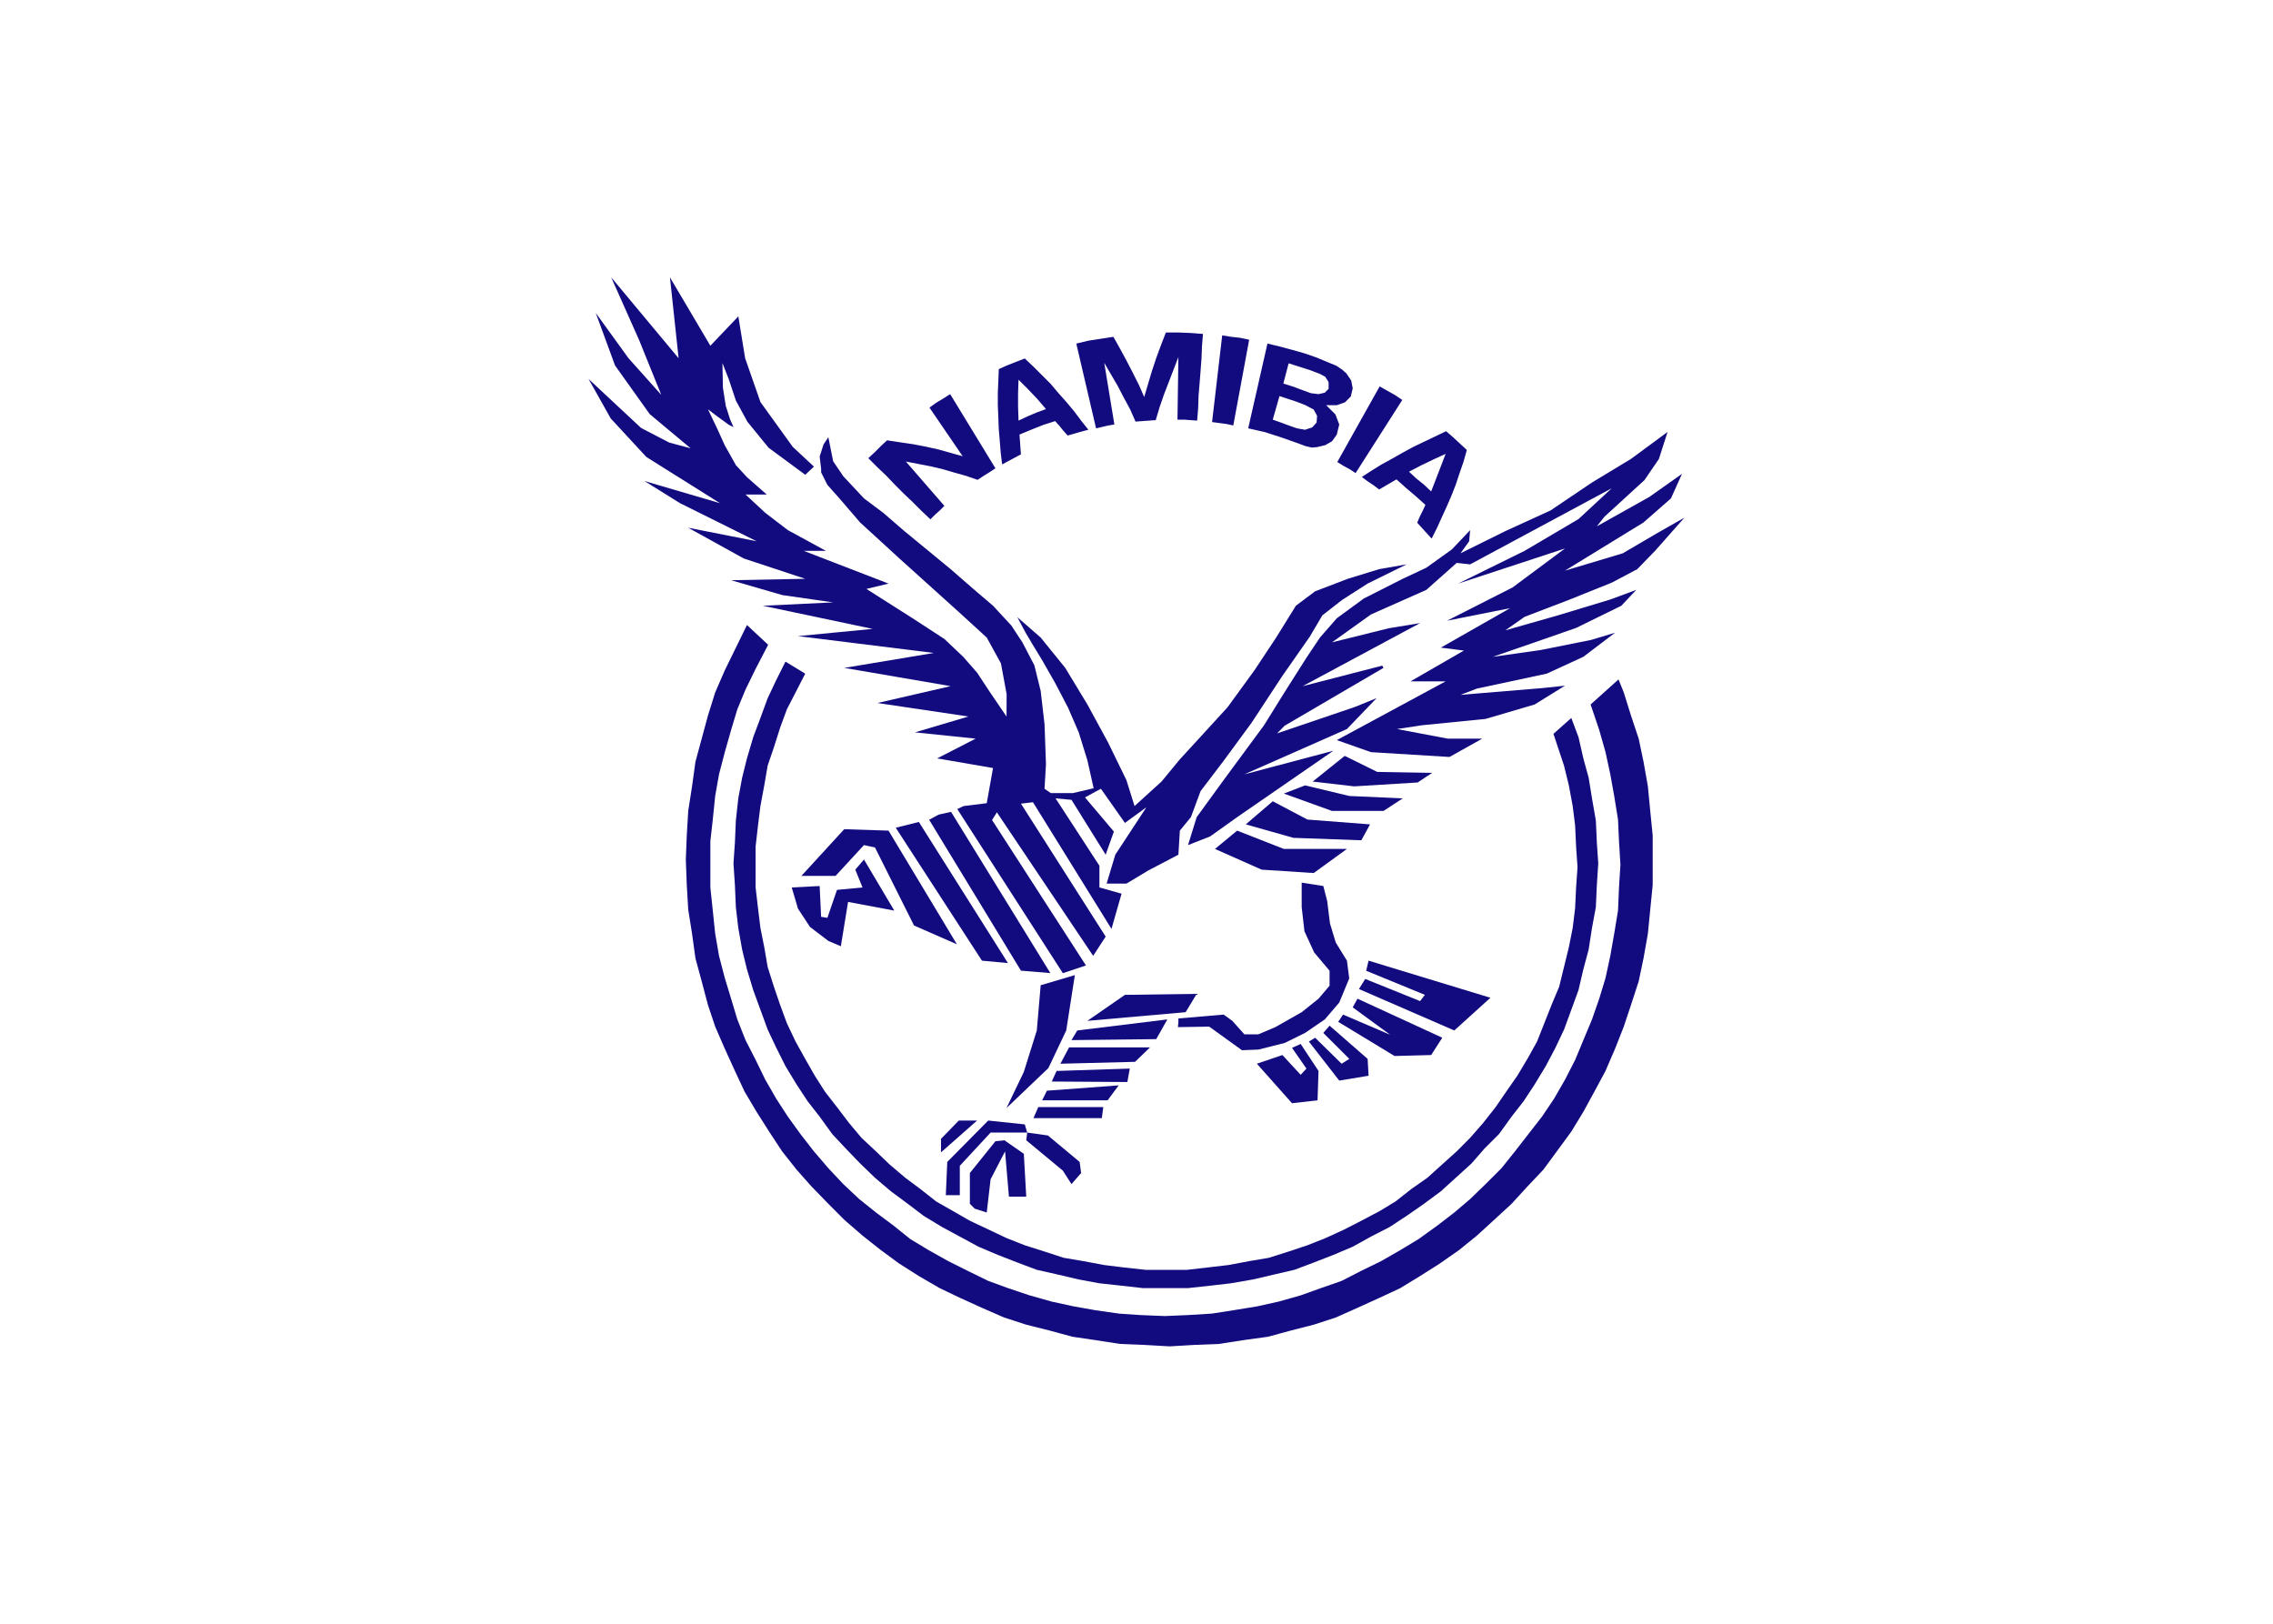 <svg clip-rule="evenodd" fill-rule="evenodd" stroke-linejoin="round" stroke-miterlimit="2" viewBox="0 0 560 400" xmlns="http://www.w3.org/2000/svg"><g transform="matrix(1.086 0 0 1.086 145 68.322)"><path d="m53.311 37.9 1.088-1.635 1.096 5.463 2.293 3.387 4.697 5.025 4.365 3.273 4.807 4.152 10.488 8.629 5.139 4.479 4.477 3.82 4.15 4.482 2.514 3.822 2.717 5.217 1.432 5.814.871 7.537.328 9.068-.328 5.574 1.426.979h5.023l4.695-1.09-1.418-6.338-1.965-6.34-2.406-5.564-2.848-5.463-3.049-5.354-2.27-3.734-1.516-2.561-1.846-3.461 5.301 4.627 5.568 6.879 5.029 8.301 4.693 8.625 4.154 8.523 1.852 5.898 6.117-5.563 4.156-5.035 3.711-4.043 7.098-7.754 6.121-8.408 4.922-7.424 4.473-7.217 4.371-3.277 7.422-2.838 7.109-2.184 6.227-1.09-8.852 4.363-5.793 3.715-4.48 3.496-2.836 4.809-6.332 9.07-6.891 10.486-6.332 8.625-5.238 6.885-2.191 5.895-2.508 3.059-.328 5.461-6.883 3.605-4.914 2.953h-4.484l1.967-6.559 7.064-10.77-4.877 3.563-5.459-7.752-3.604 1.967 6.553 7.746-1.863 5.246-7.754-12.445-3.609-.332 9.947 15.289v4.918l5.021 1.414-2.287 7.988-17.813-28.734-2.727.324 19.221 30.152-2.838 4.375-21.842-32.559-1.092 1.746 21.301 32.992-5.246 1.746-23.951-37.234 1.447-.672 5.24-.652 1.426-7.975-12.672-2.188 8.732-4.479-13.76-1.424 12.125-3.596-20.643-3.064 16.602-3.822-24.138-4.142 20.32-3.387-30.809-3.824 16.938-1.635-24.91-5.25 15.951-.762-11.516-1.654-11.638-3.371 16.818-.328-13.941-4.605-12.602-6.973 15.508 3.059-17.369-8.63-8.078-5.027 17.144 5.027-16.713-10.486-8.082-8.742-5.025-8.955 11.916 11.115 6.379 3.314 4.863 1.301-9.285-7.754-7.867-11.035-4.369-11.906 7.43 10.27 7.43 8.305-5.031-12.443-6.329-14.214 15.293 18.352-1.967-18.352 9.17 15.512 6.344-6.664 1.547 9.504 3.473 9.941 7.322 10.156 4.805 4.482-1.965 1.854-8.303-6.119-4.811-5.898-2.619-4.803-1.637-4.918-1.42-3.604.109 5.57.65 4.154.986 3.055.77 1.752-1.096-.549-2.838-2.078-1.861-1.416 2.188 4.586 1.635 3.605 2.514 4.477 2.514 2.734 4.479 3.93h-4.805l4.473 4.15 5.135 3.93 8.631 4.701h-5.023l19.225 7.424-5.021 1.205 10.482 6.662 7.211 4.695 4.264 4.047 3.162 3.604 2.727 4.148 3.941 5.795.025-5.072-1.295-6.988-3.215-5.854-6.338-5.793-13.209-11.905-9.184-8.412-4.693-5.459-2.727-3.061-1.424-2.846v-.758l-.33-2.842" fill="#120a7f"/><path d="m104.76 157.816-6.666-.543-20.826-34.234 2.148-1.16 2.822-.633" fill="#120a7f"/><path d="m95.145 155.551-20.211-32.012-5.242 1.309 19.557 30.156" fill="#120a7f"/><path d="m83.564 151.289-9.723-4.262-8.852-17.695-2.506-.547-6.445 6.992h-7.754l9.719-10.594 10.049.324" fill="#120a7f"/><path d="m69.361 143.645-6.877-11.586-1.969 2.301 1.643 4.039-5.793.547-2.18 6.336-1.424-.219-.33-6.992-6.336.328 1.42 4.809 2.73 4.148 4.152 3.168 2.844 1.207 1.637-10.055" fill="#120a7f"/><path d="m195.314 108.797-17.805-1.094-7.758-2.729 24.688-13.328h-7.973l12.121-6.988-5.234-.662 15.715-8.953-14.301 2.842 14.852-7.537 11.906-8.848-24.25 7.969 15.07-7.424 12.242-7.213 7.535-6.988-32.121 17.262-3.051-.332-6.887 6.117-12.555 5.576-8.852 6.332 12.875-3.197 7.109-1.172-26.648 14.309 18.078-4.662.27.514-22.44 13.126-1.695 1.729 17.695-6.008 4.891-1.996-6.746 7.02-23.262 10.27 20.199-5.352-21.84 15.07-6.125 4.371-5.016 1.965 1.965-6.336 6.113-8.41 9.176-12.449 4.48-7.213 5.125-8.082 3.07-4.584 3.82-4.375 6.117-4.477 8.84-4.48 5.355-2.514 5.797-4.15 4.141-4.371-.219 2.516-1.961 2.732 10.16-5.025 10.27-4.699 9.391-6.332 8.848-5.352 8.301-6.119-1.961 6.119-3.277 4.803-9.074 8.303-1.734 2.186 11.898-6.662 7.426-5.244-2.512 5.572-6.223 5.459-17.809 10.924 13.109-3.932 7.645-4.482 6.332-3.6-6.664 7.535-4.035 4.15-5.789 3.059-9.512 3.824-10.266 3.932-4.363 3.061 11.91-3.391 11.898-3.602 5.902-2.188-3.391 3.604-10.258 5.031-9.402 3.273-9.5 3.279 10.813-1.529 11.469-2.297 5.453-1.637-7.195 5.463-8.305 3.82-15.844 3.391-3.711 1.418 18.469-1.527 5.234-.553-6.883 4.264-11.141 3.275-14.305 1.424-5.789.871 11.574 2.184h7.762" fill="#120a7f"/><path d="m227.424 77.557v.547" fill="none"/><g fill="#120a7f"><path d="m94.818 188.426 3.93-8.188 2.945-9.402.879-10.262 7.752-2.293-1.957 12.555-4.043 8.527"/><path d="m100.932 190.723h15.514l.326-2.5h-14.748"/><path d="m103.99 184.496-1.088 2.188h14.85l2.514-3.391"/><path d="m106.178 180.02-1.092 2.398 17.15.113.551-3.051"/><path d="m107.047 178.379 16.936-.43 3.395-3.281h-18.359"/><path d="m109.561 173.023 19.227-.219 2.516-4.473-20.428 2.504"/><path d="m113.17 168.652 22.285-1.961 2.512-4.156-16.279.223"/><path d="m133.705 170.078 7.102-.113 7.422 5.352 3.758-.148 5.969-1.512 4.594-2.266 4.473-3.059 3.281-3.828 2.266-5.473-.523-4.027-2.539-4.125-1.309-4.328-.633-5.094-.875-3.387-4.906-.766v5.566l.625 5.469 2.207 4.805 3.496 4.148v3.387l-2.508 2.949-3.82 3.063-5.945 3.371-3.891 1.656h-3.164l-2.738-3.066-1.965-1.418-10.266.879v.867"/><path d="m151.615 178.379 7.973 8.961 5.793-.656.223-6.664-4.051-6.125-1.965.883 3.273 4.703-1.309 1.414-4.145-4.484"/><path d="m163.416 173.352 6.887 8.855 6.656-1.102-.215-3.82-8.633-7.539-1.422 1.645 5.902 5.895-1.754 1.094-6-5.895"/></g><path d="m171.166 167.234v-.543" fill="none"/><path d="m176.959 155.004 27.641 8.414-8.195 7.418-21.629-9.395 1.422-2.289 12.445 5.023 1.094-1.418-13.324-5.465" fill="#120a7f"/><path d="m181.881 171.824-8.52-6.227 1.078-1.969 19.238 8.855-2.52 3.926-8.305.219-12.781-7.75 1.094-1.645" fill="#120a7f"/><path d="m99.297 195.746 8.301 6.883 1.963 3.055 2.184-2.508-.328-2.516-7.207-6.004-4.695-.66" fill="#120a7f"/><path d="m94.494 195.855 4.254 2.953.549 9.719h-3.93l-.873-10.266-3.281 6.332-.879 7.539-2.729-.875-1.096-1.098v-6.984l5.795-7.211 2.189-.219" fill="#120a7f"/><path d="m91.213 193.996-6.988 7.539v6.66h-3.172l.328-7.535 9.289-9.391 8.297.875.547 1.852" fill="#120a7f"/><path d="m79.959 198.48 8.191-7.211h-4.154l-4.037 4.148" fill="#120a7f"/><path d="m222.951 99.949 1.637 4.367 1.094 4.807 1.203 4.377.758 4.691.875 5.023.227 5.023.32 4.703-.32 4.906-.227 5.023-.875 4.707-.758 4.91-1.203 4.477-1.094 4.699-1.637 4.48-1.645 4.484-1.965 4.148-2.184 4.145-2.516 4.152-2.512 3.82-2.73 3.496-2.84 3.938-3.277 3.273-2.953 3.391-3.594 3.27-3.383 3.063-3.828 2.836-3.93 2.734-3.832 2.516-4.254 2.184-4.148 2.301-4.379 1.852-4.473 1.742-4.375 1.641-4.688 1.086-4.703 1.102-5.031.871-4.695.543-5.016.547h-10.273l-4.809-.547-5.021-.543-4.693-.871-4.701-1.102-4.811-1.086-4.367-1.641-4.479-1.742-4.367-1.852-4.256-2.301-4.045-2.184-4.152-2.516-3.604-2.734-3.826-2.836-3.607-3.063-3.385-3.27-3.271-3.391-3.059-3.273-2.844-3.938-2.729-3.496-2.512-3.82-2.514-4.152-2.078-4.145-1.961-4.148-1.643-4.484-1.635-4.48-1.422-4.699-1.09-4.477-.873-4.91-.551-4.707-.217-5.023-.324-4.906.324-4.703.217-5.023.551-5.023.873-4.691 1.09-4.377 1.422-4.807 1.635-4.367 1.643-4.484 1.961-4.146 2.078-4.146 4.48 2.727-2.184 4.258-1.971 3.82-1.529 4.16-1.42 4.475-1.416 4.154-.77 4.475-.873 4.697-.545 4.371-.545 4.805v9.285l.545 4.695.545 4.484.873 4.363.77 4.484 1.416 4.477 1.42 4.148 1.529 4.156 1.971 4.145 2.184 3.934 2.182 3.82 2.295 3.605 2.73 3.512 2.732 3.594 2.844 3.387 3.271 3.059 3.059 2.945 3.607 3.055 3.385 2.523 3.6 2.836 3.832 2.184 3.814 2.191 4.16 1.961 4.148 1.965 4.148 1.637 4.477 1.422 4.369 1.422 4.48.758 4.697.883 4.48.547 4.914.539h9.398l4.695-.539 4.691-.547 4.699-.883 4.484-.758 4.473-1.422 4.262-1.422 4.141-1.637 4.273-1.965 3.82-1.961 4.148-2.191 3.609-2.184 3.605-2.836 3.605-2.523 3.387-3.055 3.273-2.945 3.051-3.059 2.957-3.387 2.832-3.594 2.41-3.512 2.512-3.605 2.289-3.82 2.188-3.934 1.641-4.145 1.641-4.156 1.742-4.148 1.094-4.477 1.098-4.484.871-4.363.547-4.484.223-4.695.324-4.582-.324-4.703-.223-4.805-.547-4.371-.871-4.697-1.098-4.475-2.398-7.215" fill="#120a7f"/><path d="m233.658 91.207 1.195 2.949 1.637 5.252 1.746 5.236 1.098 5.246.988 5.572.535 5.572.555 5.563v11.25l-.555 5.578-.535 5.461-.988 5.57-1.098 5.234-1.746 5.359-1.637 4.914-1.977 5.023-2.172 5.031-2.516 4.691-2.508 4.59-2.73 4.477-3.285 4.484-3.051 4.148-3.613 3.82-3.602 3.93-3.93 3.617-3.938 3.602-4.043 3.273-4.367 3.055-4.48 2.84-4.473 2.73-4.699 2.195-5.031 2.285-4.906 2.191-5.023 1.633-5.133 1.313-5.242 1.422-5.57.77-5.574.863-5.57.219-5.574.328-5.789-.328-5.459-.219-5.574-.863-5.24-.77-5.242-1.422-5.244-1.313-5.027-1.633-5.021-2.191-5.023-2.285-4.59-2.195-4.701-2.73-4.477-2.84-4.15-3.055-4.148-3.273-4.154-3.602-3.605-3.617-3.82-3.93-3.387-3.82-3.279-4.148-2.949-4.484-2.84-4.477-2.727-4.59-2.188-4.691-2.297-5.031-2.182-5.023-1.641-4.914-1.42-5.359-1.42-5.234-.768-5.57-.867-5.461-.33-5.578-.217-5.789.217-5.461.33-5.563.867-5.572.768-5.572 1.42-5.246 1.42-5.236 1.641-5.252 2.182-5.021 5.027-10.268 4.807 4.479-2.84 5.461-2.293 4.699-1.859 4.471-1.414 4.703-1.428 5.023-1.311 5.027-.871 4.914-.545 5.352-.553 4.918v10.484l.553 5.246.545 5.242.871 5.031 1.311 5.023 1.428 4.688 1.414 4.703 1.859 4.691 2.293 4.48 2.18 4.48 2.514 4.371 2.621 4.035 2.848 3.938 3.055 3.934 3.275 3.82 3.389 3.602 3.602 3.391 3.824 3.059 3.938 2.941 3.822 3.07 4.148 2.508 4.479 2.508 4.367 2.184 4.703 2.301 4.475 1.633 4.914 1.648 5.027 1.418 5.023 1.09 4.914.871 5.354.762 4.809.328 5.57.223 5.246-.223 5.348-.328 4.918-.762 5.348-.871 4.918-1.09 5.02-1.418 4.598-1.648 4.688-1.633 4.484-2.301 4.477-2.184 4.371-2.508 4.152-2.508 4.258-3.07 3.824-2.941 3.598-3.059 3.5-3.391 3.609-3.602 3.055-3.82 3.055-3.934 3.07-3.938 2.719-4.035 2.516-4.371 2.297-4.48 1.859-4.48 1.961-4.691 1.637-4.703 1.426-4.688 1.086-5.023.883-5.031.867-5.242.223-5.246.324-5.129-.324-5.355-.223-4.918-.867-5.352-.883-4.914-1.086-5.027-1.426-5.023-1.957-5.789" fill="#120a7f"/><path d="m195.635 108.582.551.215" fill="none"/><path d="m171.611 108.582 7.309 3.604 12.461.217-3.285 2.18-14.41.881-9.402-1.088 7.219-5.793" fill="#120a7f"/><path d="m157.736 117.1 4.813-1.859 10.043 2.404 12.117.547-4.367 2.844h-11.684" fill="#120a7f"/><path d="m155.221 118.848 7.867 4.148 14.203 1.094-1.969 3.605-15.406-.551-10.813-3.055" fill="#120a7f"/><path d="m147.143 125.508 10.594 4.152h14.309l-7.535 5.465-11.805-.766-10.59-4.699" fill="#120a7f"/><path d="m77.555 54.895 1.092-1.094 1.1-.982.979-.982-8.736-10.051 2.84.545 2.84.549 2.734.652 2.615.768 2.734.766 2.51.871 1.314-.871 1.418-.877 1.311-.871-10.269-16.826-1.535.982-1.639.982-1.521 1.094 7.533 11.031-2.73-.762-2.729-.766-2.951-.658-2.842-.545-2.947-.434-2.951-.443-1.418 1.313-1.42 1.422-1.42 1.309 1.963 1.969 2.078 1.967 1.973 2.074 1.959 1.967 2.074 1.967 1.971 1.967zm97.877-9.614 2.184-1.422 2.293-1.42 2.398-1.311 2.301-1.309 2.406-1.311 2.512-1.205 2.508-1.199 2.512-1.201 1.641 1.42 1.535 1.422 1.527 1.418-.77 2.729-.875 2.514-.867 2.621-.988 2.514-1.09 2.514-1.098 2.4-1.09 2.404-1.203 2.404-1.094-1.203-1.094-1.201-1.086-1.197.547-1.314.656-1.311.656-1.422-2.188-1.965-2.188-1.857-2.188-1.963-1.305.76-2.618 1.532-1.32-.986-1.305-.873zm10.699-1.199 2.738-1.424 2.727-1.311 2.844-1.311-1.086 2.842-2.196 5.68-1.633-1.531-1.754-1.42zm-16.27-2.189 1.414.875 1.422.764 1.316.875 10.594-16.6-1.641-1.096-1.742-.982-1.754-.986zm-20.211-7.645 4.367-19.225 2.73.652 2.84.764 2.734.77 2.844.98 2.617 1.092 1.863.764 1.305.877.98.871 1.098 1.639.332 1.752-.445 1.855-1.305 1.309-1.859.656h-2.41l2.082 2.074.879 2.295-.551 2.295-1.094 1.527-1.523.873-1.859.441-1.203.107-1.422-.33-1.742-.654-3.719-1.309-3.711-1.203zm5.571-1.967 1.527-5.352 1.977.656 1.965.654 1.961.764 1.859.979.766 1.426-.109 1.531-.988 1.086-1.629.549-1.859-.326-1.863-.654-1.746-.654zm2.402-8.195 1.203-4.586 2.406.766 2.402.766 2.297.873 1.203.654.758 1.203v1.531l-.871.871-1.418.328-1.75-.219-2.07-.764-2.086-.768zm-16.168 8.74 1.637.219 1.645.219 1.531.33 3.602-19.447-2.07-.436-1.973-.219-2.074-.324zm-26.318 1.422-4.484-19.225 2.742-.656 2.834-.434 2.836-.441 1.533 2.73 1.42 2.623 1.416 2.732 1.428 2.836 1.195 2.734.875-2.951.875-2.945.98-2.951 1.09-2.949 1.098-2.842h2.84l2.727.109 2.848.219-.23 2.838-.102 2.732-.215 2.844-.223 2.834-.227 2.734-.094 2.84-.23 2.838-1.527-.107-1.418-.109h-1.52l.211-14.199-1.094 2.84-1.09 2.84-1.098 2.84-.977 2.84-.883 2.949-1.523.107-1.531.113-1.531.107-1.197-2.736-1.42-2.617-1.418-2.727-3.062-5.25 2.301 13.984-1.32.221-1.418.326zm-21.303 8.191 1.418-.768 1.422-.76 1.42-.766-.111-1.42-.102-1.531-.117-1.527 2.625-1.094 2.732-1.09 2.727-.873.986 1.09.877 1.088.979 1.098 1.531-.438 1.523-.438 1.65-.438-1.65-2.076-1.635-2.182-1.742-2.076-1.754-1.967-1.744-2.076-1.967-1.967-1.971-1.965-1.965-1.857-1.963.766-1.967.766-1.971.875-.102 2.727-.117 2.732v2.73l.117 2.732.102 2.73.225 2.619.217 2.734zm3.715-9.941-.109-3.168v-3.057l.109-3.059 2.176 2.184 2.084 2.188 1.963 2.295-2.078.762-2.066.875" fill="#120a7f"/></g></svg>